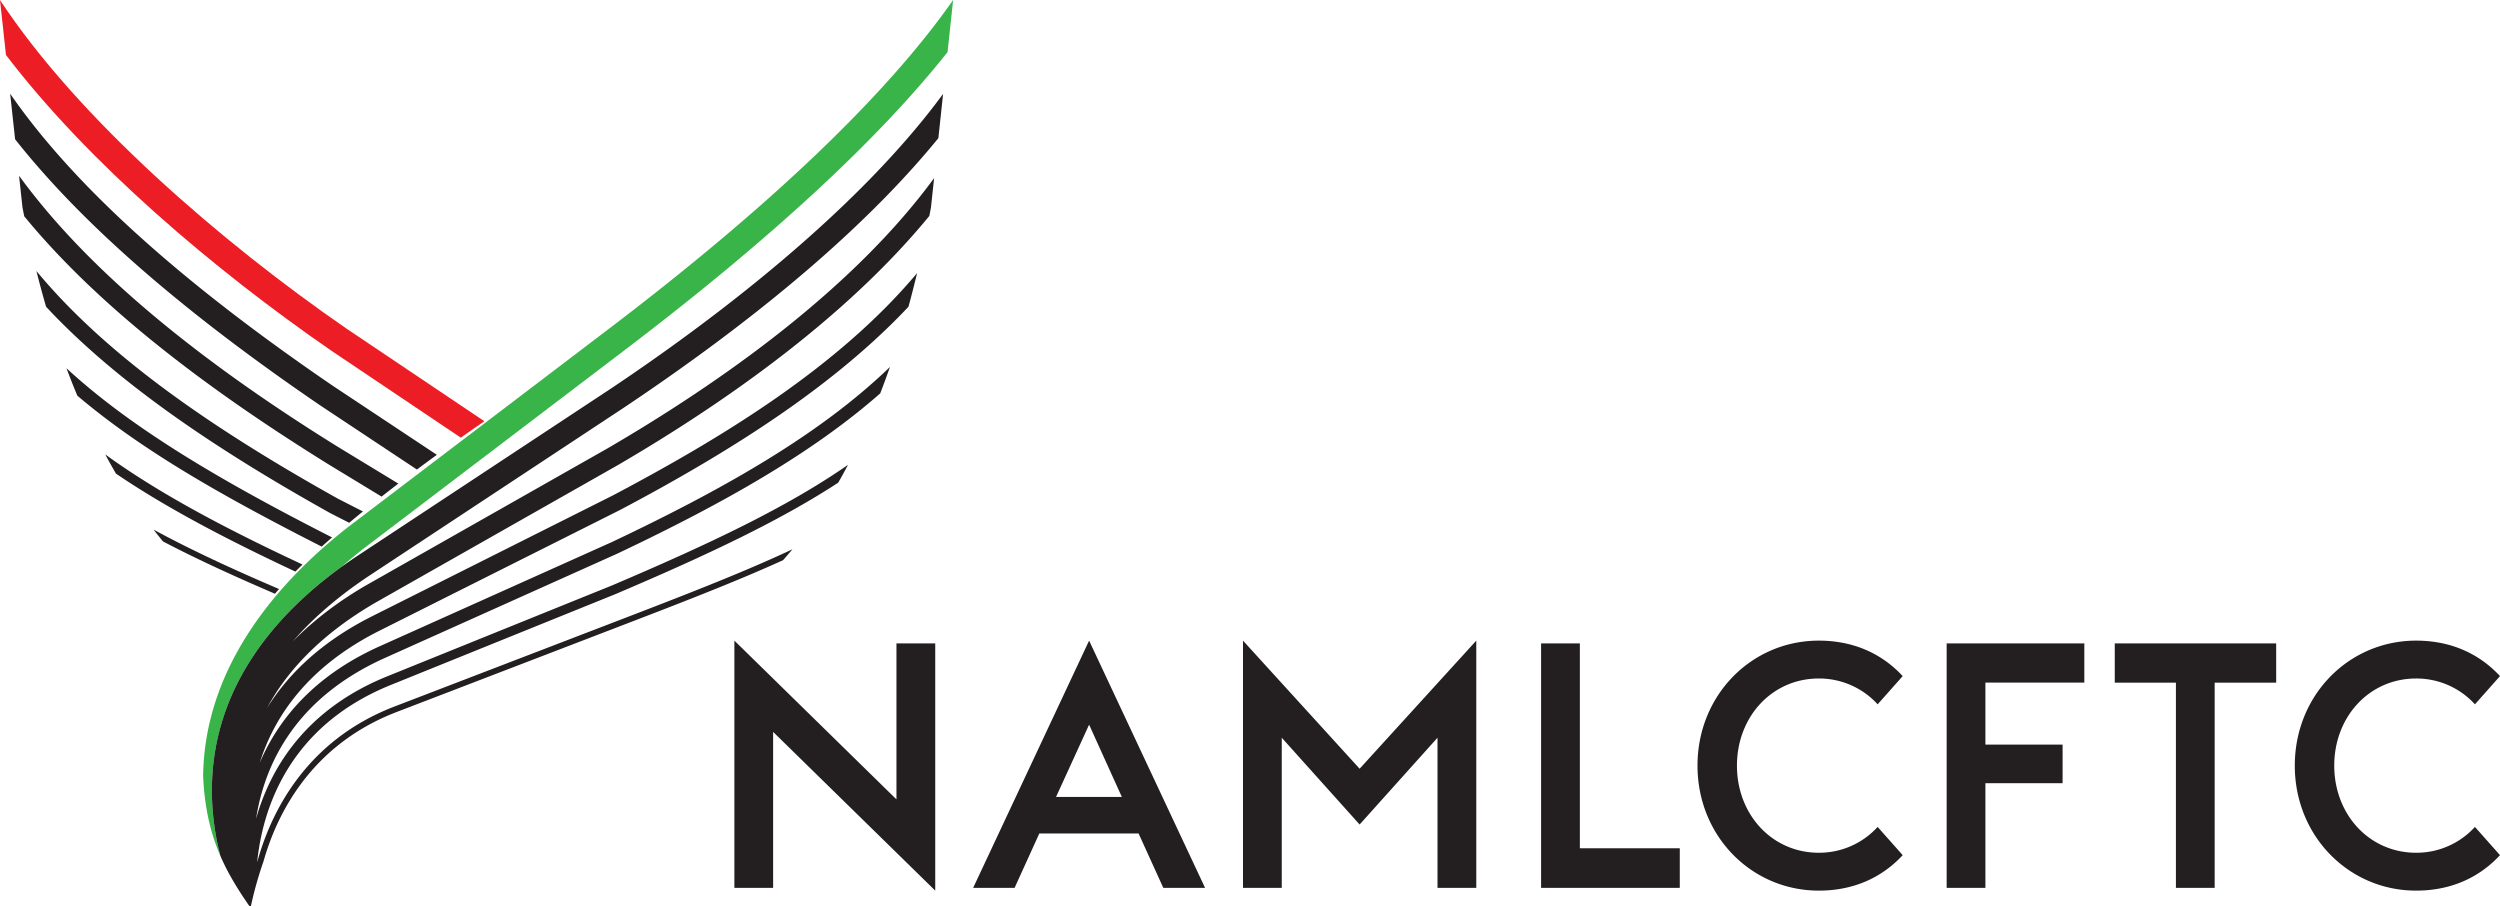 <svg width="160" height="58" xmlns="http://www.w3.org/2000/svg"><g fill="none" fill-rule="evenodd"><path d="M21.852 36.283c.46-.402.94-.8 1.446-1.195l16.72-12.711c9.267-7.045 16.155-13.41 20.626-19.043L61 0c-4.225 6.04-11.643 13.146-21.998 21.018l-16.73 12.718C18.034 37.05 13.09 42.456 13 49.671c.092 2.082.491 3.692 1.105 5.108a16.667 16.667 0 01-.544-4.1c-.036-6.794 4.273-11.493 8.29-14.396" fill="#38B449"/><path d="M15.893 57.891l-.066-.096c-.01-.11-.02-.255-.027-.43l.006.126c.006.12.014.221.02.304l-.187-.277-.134-.2-.13-.201-.255-.406-.243-.409-.208-.37a14.411 14.411 0 01-.564-1.153 16.675 16.675 0 01-.544-4.101c-.036-6.794 4.273-11.492 8.29-14.395.345-.248.687-.485 1.025-.708L39.13 24.848c6.263-4.19 15.59-11.17 21.228-18.839l-.302 2.833c-4.02 4.926-10.335 10.699-20.118 17.242L23.68 36.814c-1.987 1.313-3.635 2.726-4.94 4.235 1.452-1.48 3.075-2.641 4.578-3.524l15.579-8.838c7.294-4.252 15.691-10.198 20.886-17.288l-.202 1.884c-.033.18-.069.357-.103.537-5.35 6.525-13.13 11.98-19.962 15.962L23.94 38.62c-3.178 1.868-5.462 4.11-6.849 6.693 1.343-2.162 3.46-4.234 6.734-5.878l15.402-7.73c7.142-3.774 14.472-8.273 19.467-14.227-.175.731-.36 1.449-.552 2.153a38.54 38.54 0 01-.982 1.007c-4.106 4.057-9.655 7.867-17.463 11.993l-15.412 7.735c-4.556 2.287-6.72 5.452-7.665 8.46 1.18-2.767 3.45-5.566 7.691-7.47l14.854-6.667c7.364-3.486 13.4-6.963 17.792-11.204a52.13 52.13 0 01-.622 1.69c-4.338 3.817-10.026 7.037-16.832 10.26l-14.861 6.67c-5.778 2.593-7.713 6.846-8.253 10.288l.068-.23c.95-3.15 3.189-6.8 8.33-8.88l14.388-5.818c6.292-2.679 11.227-5.025 15.097-7.715a35.26 35.26 0 01-.625 1.14c-3.755 2.452-8.424 4.65-14.246 7.128l-14.393 5.821c-6.624 2.68-8.221 8.063-8.551 11.355.827-3.042 3.018-7.76 8.796-9.979l13.92-5.347c4.492-1.726 8.314-3.196 11.543-4.714-.197.238-.398.47-.6.698-3.076 1.398-6.66 2.776-10.809 4.369l-13.921 5.347c-5.528 2.123-7.684 6.596-8.522 9.56A24.05 24.05 0 0016.056 58l-.09-.003-.006-.01-.067-.096z" fill="#231F20"/><path d="M.382 3.518c5.24 6.88 13.297 13.737 20.828 18.93l8.281 5.562c.692-.49 1.22-.853 1.509-1.05l-8.817-5.923C14.19 15.526 4.97 7.571 0 0l.382 3.518z" fill="#EC1D24"/><path d="M9.83 33.896c2.395 1.302 5.08 2.54 8.028 3.802-.09.102-.176.202-.26.302-2.597-1.115-4.995-2.21-7.169-3.35a28.88 28.88 0 01-.599-.754zm-3.094-4.813c3.345 2.428 7.52 4.665 12.625 7.047a31.49 31.49 0 00-.457.452c-4.532-2.121-8.337-4.133-11.482-6.27a37.846 37.846 0 01-.686-1.229zm-2.482-5.516c4.108 3.788 9.747 7.14 16.999 10.828a42.72 42.72 0 00-.664.588c-6.004-3.057-11.38-6.043-15.64-9.66a48.706 48.706 0 01-.695-1.756zM2.33 17.345a37.017 37.017 0 002.047 2.264c3.966 4.039 9.446 7.949 17.244 12.304l1.607.82a70.34 70.34 0 00-.88.726l-1.225-.626c-7.906-4.415-13.46-8.383-17.5-12.495-.23-.235-.453-.472-.675-.71a62.782 62.782 0 01-.618-2.283zm-1.11-6.099c4.187 5.756 10.992 11.526 20.53 17.429l3.743 2.275c-.353.27-.711.549-1.072.833l-3.34-2.03C12.3 24.318 5.854 19.086 1.55 13.84l-.112-.57zm-.57-5.25c4.033 5.84 10.88 12.031 20.666 18.705l6.643 4.408c-.404.294-.833.61-1.277.942l-6.207-4.119C11.694 19.944 5.222 14.302.966 8.912zM116.405 41c2.139 0 3.978.772 5.368 2.27l-1.604 1.807a5.062 5.062 0 00-3.764-1.653c-2.995 0-5.24 2.446-5.24 5.576 0 3.13 2.245 5.576 5.24 5.576a5.062 5.062 0 003.764-1.653l1.604 1.807c-1.39 1.499-3.23 2.27-5.368 2.27-4.3 0-7.765-3.483-7.765-8 0-4.517 3.465-8 7.765-8zm38.227 0c2.138 0 3.977.772 5.368 2.27l-1.604 1.807a5.06 5.06 0 00-3.764-1.653c-2.995 0-5.24 2.446-5.24 5.576 0 3.13 2.245 5.576 5.24 5.576a5.06 5.06 0 003.764-1.653L160 54.73c-1.39 1.499-3.23 2.27-5.368 2.27-4.3 0-7.765-3.483-7.765-8 0-4.517 3.465-8 7.765-8zM47 41l10.373 10.16v-9.984h2.482V57L49.48 46.84v9.984H47V41zm22.703 0l7.422 15.824h-2.673l-1.583-3.483h-6.352l-1.584 3.483h-2.652L69.703 41zm24.779 0v15.824H92v-9.609l-4.984 5.554-4.983-5.554v9.609h-2.481V41l7.464 8.199L94.482 41zm6.629.176V54.29h6.395v2.535H98.63V41.176h2.48zm32.286 0v2.512h-6.331v3.968h4.94v2.468h-4.94v6.7h-2.48V41.176h8.81zm12.278 0v2.513h-3.936v13.135h-2.48V43.689h-3.914v-2.513h10.33zm-75.972 5.202l-2.117 4.627h4.213l-2.096-4.627z" fill="#231F20"/></g></svg>